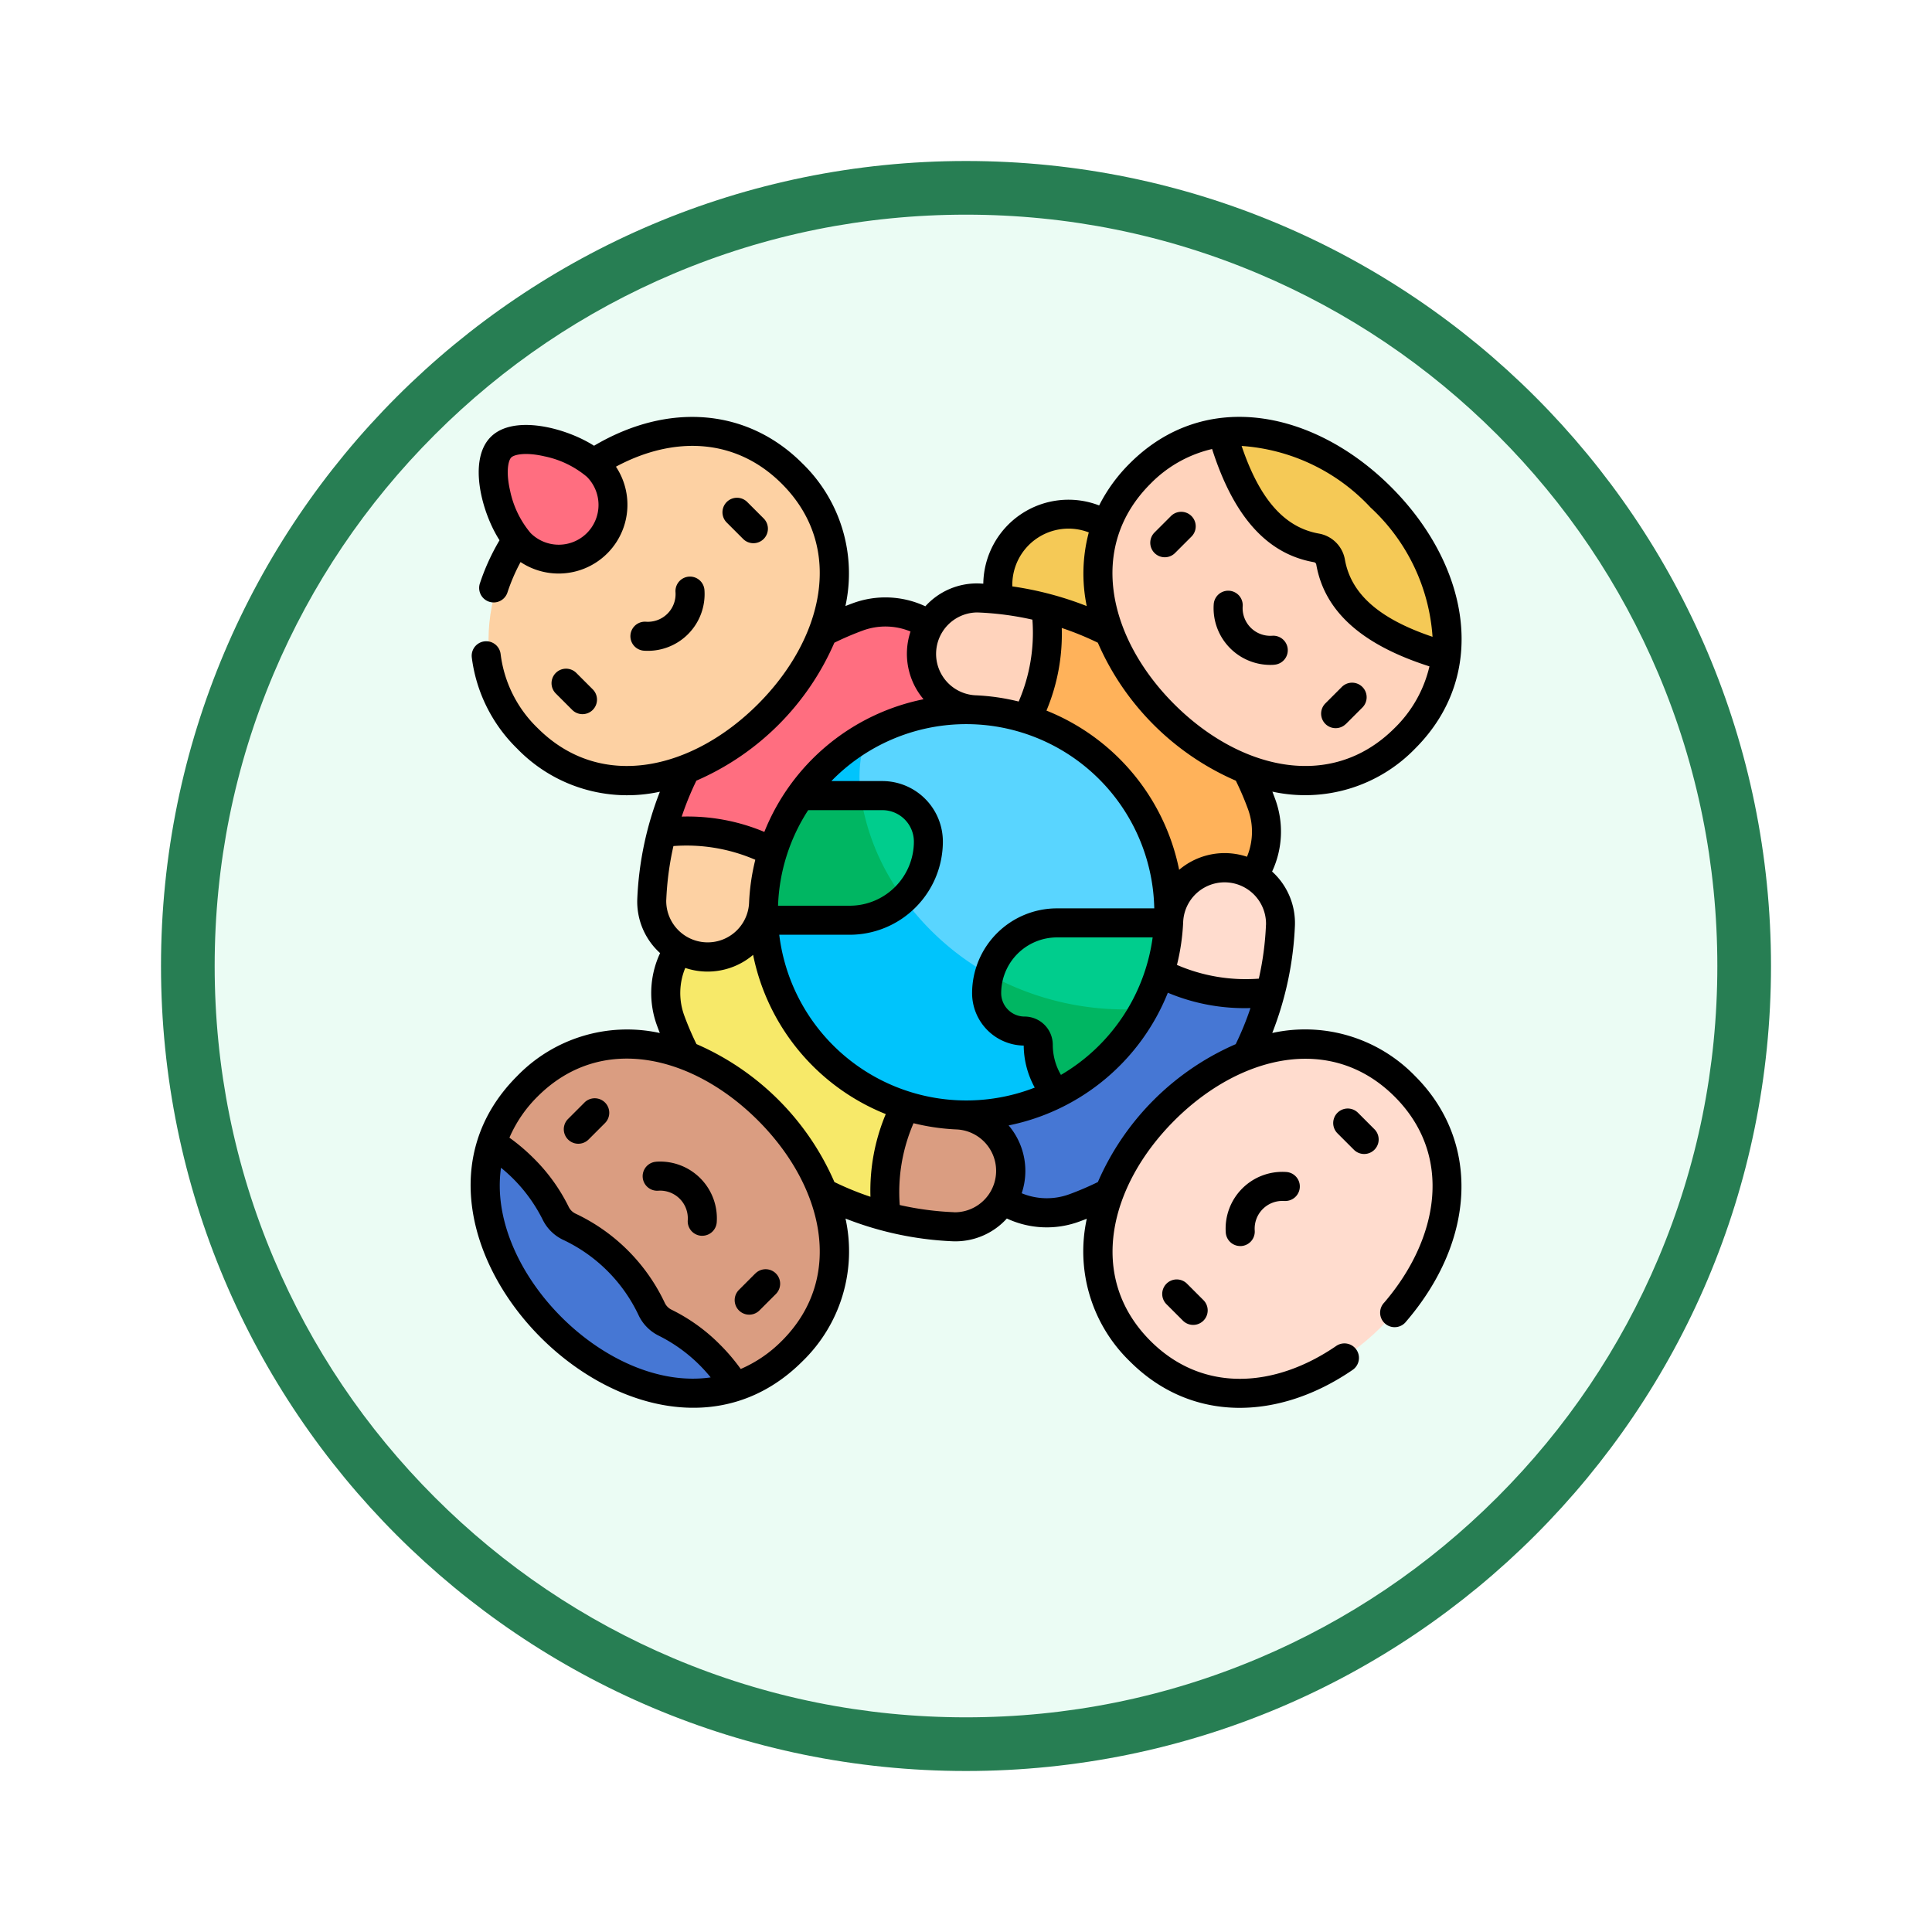 <svg xmlns="http://www.w3.org/2000/svg" xmlns:xlink="http://www.w3.org/1999/xlink" width="108" height="108" viewBox="0 0 108 108">
  <defs>
    <filter id="Trazado_904820" x="0" y="0" width="108" height="108" filterUnits="userSpaceOnUse">
      <feOffset dy="3" input="SourceAlpha"/>
      <feGaussianBlur stdDeviation="3" result="blur"/>
      <feFlood flood-opacity="0.161"/>
      <feComposite operator="in" in2="blur"/>
      <feComposite in="SourceGraphic"/>
    </filter>
  </defs>
  <g id="Grupo_1223777" data-name="Grupo 1223777" transform="translate(-725 -331.12)">
    <g id="Grupo_1223324" data-name="Grupo 1223324" transform="translate(734 337.12)">
      <g id="Grupo_1222626" data-name="Grupo 1222626" transform="translate(0 0)">
        <g id="Grupo_1173585" data-name="Grupo 1173585">
          <g id="Grupo_1173428" data-name="Grupo 1173428">
            <g id="Grupo_1171958" data-name="Grupo 1171958">
              <g id="Grupo_1167341" data-name="Grupo 1167341">
                <g id="Grupo_1166792" data-name="Grupo 1166792">
                  <g transform="matrix(1, 0, 0, 1, -9, -6)" filter="url(#Trazado_904820)">
                    <g id="Trazado_904820-2" data-name="Trazado 904820" transform="translate(9 6)" fill="#ebfcf4">
                      <path d="M 45 88.5 C 39.127 88.5 33.43 87.35 28.068 85.082 C 22.889 82.891 18.236 79.755 14.241 75.759 C 10.245 71.764 7.109 67.112 4.918 61.932 C 2.65 56.57 1.5 50.873 1.5 45 C 1.5 39.127 2.65 33.43 4.918 28.068 C 7.109 22.889 10.245 18.236 14.241 14.241 C 18.236 10.245 22.889 7.109 28.068 4.918 C 33.43 2.65 39.127 1.5 45 1.5 C 50.873 1.5 56.57 2.65 61.932 4.918 C 67.111 7.109 71.764 10.245 75.759 14.241 C 79.755 18.236 82.891 22.889 85.082 28.068 C 87.35 33.43 88.5 39.127 88.5 45 C 88.5 50.873 87.35 56.57 85.082 61.932 C 82.891 67.112 79.755 71.764 75.759 75.759 C 71.764 79.755 67.111 82.891 61.932 85.082 C 56.57 87.35 50.873 88.5 45 88.5 Z" stroke="none"/>
                      <path d="M 45 3 C 39.329 3 33.829 4.11 28.653 6.299 C 23.652 8.415 19.16 11.443 15.302 15.302 C 11.443 19.16 8.415 23.652 6.299 28.653 C 4.11 33.829 3 39.329 3 45 C 3 50.671 4.11 56.171 6.299 61.347 C 8.415 66.348 11.443 70.84 15.302 74.699 C 19.16 78.557 23.652 81.585 28.653 83.701 C 33.829 85.89 39.329 87 45 87 C 50.671 87 56.171 85.89 61.347 83.701 C 66.348 81.585 70.84 78.557 74.698 74.699 C 78.557 70.84 81.585 66.348 83.701 61.347 C 85.89 56.171 87 50.671 87 45 C 87 39.329 85.89 33.829 83.701 28.653 C 81.585 23.652 78.557 19.16 74.698 15.302 C 70.84 11.443 66.348 8.415 61.347 6.299 C 56.171 4.11 50.671 3 45 3 M 45 1.52587890625e-05 C 69.853 1.52587890625e-05 90 20.147 90 45 C 90 69.853 69.853 90 45 90 C 20.147 90 -7.62939453125e-06 69.853 -7.62939453125e-06 45 C -7.62939453125e-06 20.147 20.147 1.52587890625e-05 45 1.52587890625e-05 Z" stroke="none" fill="#277e53"/>
                    </g>
                  </g>
                </g>
              </g>
            </g>
          </g>
        </g>
      </g>
    </g>
    <g id="diversidad_2_" data-name="diversidad (2)" transform="translate(775.184 378.25)">
      <circle id="Elipse_12080" data-name="Elipse 12080" cx="3.953" cy="3.953" r="3.953" transform="matrix(0.16, -0.987, 0.987, 0.16, 5.004, -11.166)" fill="#f5c956"/>
      <path id="Trazado_1176154" data-name="Trazado 1176154" d="M98.727,105.169a17.523,17.523,0,0,0-5.136,11.709,3.128,3.128,0,0,0,6.251.248,46.566,46.566,0,0,1,4.12-6.721c1.989-1.989,6.469-2.983,9.075-2.983l-1.874-2.1a4.511,4.511,0,0,0-6.067-4.232,17.523,17.523,0,0,0-6.37,4.077Z" transform="translate(-107.341 -113.735)" fill="#ff6e80"/>
      <ellipse id="Elipse_12081" data-name="Elipse 12081" cx="10.465" cy="8.578" rx="10.465" ry="8.578" transform="translate(-26.771 -11.923) rotate(-45)" fill="#fdd1a3"/>
      <path id="Trazado_1176155" data-name="Trazado 1176155" d="M247.873,98.726a17.523,17.523,0,0,0-11.709-5.136,3.128,3.128,0,0,0-.248,6.251,46.566,46.566,0,0,1,6.721,4.12c1.989,1.989,2.983,6.469,2.983,9.075l2.1-1.874a4.511,4.511,0,0,0,4.233-6.067A17.523,17.523,0,0,0,247.873,98.726Z" transform="translate(-231.614 -107.292)" fill="#ffb25a"/>
      <ellipse id="Elipse_12082" data-name="Elipse 12082" cx="8.578" cy="10.465" rx="8.578" ry="10.465" transform="translate(7.481 -14.588) rotate(-45)" fill="#ffd3bc"/>
      <path id="Trazado_1176156" data-name="Trazado 1176156" d="M232.985,97.26a3.119,3.119,0,0,0,2.932,2.581,21.657,21.657,0,0,1,2.336,1.223A9.232,9.232,0,0,0,239.9,94.15a17.646,17.646,0,0,0-3.739-.56A3.121,3.121,0,0,0,232.985,97.26Z" transform="translate(-231.614 -107.292)" fill="#ffd3bc"/>
      <path id="Trazado_1176157" data-name="Trazado 1176157" d="M105.17,253.03a17.523,17.523,0,0,0,11.709,5.136,3.128,3.128,0,0,0,.248-6.251,46.565,46.565,0,0,1-6.721-4.12c-1.989-1.989-2.983-6.469-2.983-9.075l-2.1,1.874a4.511,4.511,0,0,0-4.232,6.067A17.524,17.524,0,0,0,105.17,253.03Z" transform="translate(-113.784 -236.723)" fill="#f7e969"/>
      <ellipse id="Elipse_12083" data-name="Elipse 12083" cx="8.578" cy="10.465" rx="8.578" ry="10.465" transform="translate(-26.774 19.66) rotate(-45)" fill="#da9d81"/>
      <path id="Trazado_1176158" data-name="Trazado 1176158" d="M21.517,389.011a9.684,9.684,0,0,0-1.4-1.763,9.284,9.284,0,0,0-2.5-1.806,1.618,1.618,0,0,1-.772-.789,9.189,9.189,0,0,0-1.891-2.68,9.19,9.19,0,0,0-2.68-1.891,1.618,1.618,0,0,1-.789-.772,9.287,9.287,0,0,0-1.806-2.5,9.682,9.682,0,0,0-1.763-1.4c-1.084,3.351.272,7.23,3.321,10.279S18.166,390.1,21.517,389.011Z" transform="translate(-30.609 -358.628)" fill="#4677d4"/>
      <path id="Trazado_1176159" data-name="Trazado 1176159" d="M97.261,221.059a3.119,3.119,0,0,0,2.581-2.932,21.655,21.655,0,0,1,1.223-2.336,9.232,9.232,0,0,0-6.915-1.651,17.649,17.649,0,0,0-.56,3.739A3.121,3.121,0,0,0,97.261,221.059Z" transform="translate(-107.341 -214.737)" fill="#fdd1a3"/>
      <path id="Trazado_1176160" data-name="Trazado 1176160" d="M253.031,247.872a17.523,17.523,0,0,0,5.136-11.709,3.128,3.128,0,0,0-6.251-.248,46.567,46.567,0,0,1-4.12,6.721c-1.989,1.989-6.469,2.983-9.075,2.983l1.874,2.1a4.511,4.511,0,0,0,6.067,4.233A17.523,17.523,0,0,0,253.031,247.872Z" transform="translate(-236.772 -231.565)" fill="#4677d4"/>
      <path id="Trazado_1176161" data-name="Trazado 1176161" d="M221.06,353.185a3.119,3.119,0,0,0-2.932-2.581,21.652,21.652,0,0,1-2.336-1.223,9.232,9.232,0,0,0-1.651,6.915,17.653,17.653,0,0,0,3.739.56A3.121,3.121,0,0,0,221.06,353.185Z" transform="translate(-214.787 -335.413)" fill="#da9d81"/>
      <ellipse id="Elipse_12084" data-name="Elipse 12084" cx="10.465" cy="8.578" rx="10.465" ry="8.578" transform="translate(7.477 22.332) rotate(-45)" fill="#ffdcce"/>
      <path id="Trazado_1176162" data-name="Trazado 1176162" d="M353.186,232.984a3.119,3.119,0,0,0-2.581,2.932,21.663,21.663,0,0,1-1.223,2.336A9.232,9.232,0,0,0,356.3,239.9a17.652,17.652,0,0,0,.56-3.739A3.121,3.121,0,0,0,353.186,232.984Z" transform="translate(-335.462 -231.565)" fill="#ffdcce"/>
      <circle id="Elipse_12085" data-name="Elipse 12085" cx="11.332" cy="11.332" r="11.332" transform="translate(-7.51 -7.462)" fill="#59d5ff"/>
      <path id="Trazado_1176163" data-name="Trazado 1176163" d="M172.6,179.864c-11.8.661-17.622-10.288-15.5-15.283a11.333,11.333,0,1,0,15.5,15.283Z" transform="translate(-158.806 -170.606)" fill="#00c4fc"/>
      <path id="Trazado_1176164" data-name="Trazado 1176164" d="M276.806,261.482h-6.241a3.929,3.929,0,0,0-3.93,3.93,2.118,2.118,0,0,0,2.118,2.118.767.767,0,0,1,.767.767,4.141,4.141,0,0,0,1.031,2.738A11.334,11.334,0,0,0,276.806,261.482Z" transform="translate(-261.667 -257.023)" fill="#00cd8d"/>
      <path id="Trazado_1176165" data-name="Trazado 1176165" d="M270.551,294.847a11.383,11.383,0,0,0,4.908-4.752,15.726,15.726,0,0,1-8.683-1.912,3.929,3.929,0,0,0-.14,1.041,2.118,2.118,0,0,0,2.118,2.118.767.767,0,0,1,.767.767A4.141,4.141,0,0,0,270.551,294.847Z" transform="translate(-261.668 -280.836)" fill="#00b662"/>
      <path id="Trazado_1176166" data-name="Trazado 1176166" d="M388.4,7.605c1.035,3.651,2.639,5.987,5.265,6.451a.969.969,0,0,1,.789.789c.463,2.626,2.8,4.23,6.451,5.265.37-2.995-1-6.243-3.631-8.874s-5.879-4-8.874-3.631Z" transform="translate(-370.257 -30.559)" fill="#f5c956"/>
      <path id="Trazado_1176167" data-name="Trazado 1176167" d="M13.221,17.512a3.035,3.035,0,0,0,4.292-4.292c-1.185-1.185-4.372-2.083-5.373-1.081S12.036,16.326,13.221,17.512Z" transform="translate(-34.319 -34.269)" fill="#ff6e80"/>
      <path id="Trazado_1176168" data-name="Trazado 1176168" d="M157.949,195.712h-4.585a11.28,11.28,0,0,0-2.068,6.527c0,.148,0,.295.009.441h4.818a4.4,4.4,0,0,0,4.4-4.4A2.571,2.571,0,0,0,157.949,195.712Z" transform="translate(-158.806 -198.369)" fill="#00cd8d"/>
      <path id="Trazado_1176169" data-name="Trazado 1176169" d="M156.738,195.712h-3.375a11.28,11.28,0,0,0-2.068,6.527c0,.148,0,.295.009.441h4.818a4.38,4.38,0,0,0,3.021-1.2A12.727,12.727,0,0,1,156.738,195.712Z" transform="translate(-158.806 -198.369)" fill="#00b662"/>
      <path id="Trazado_1176170" data-name="Trazado 1176170" d="M44.925,13.87a.811.811,0,0,0-.111-1.619A1.549,1.549,0,0,1,43.16,10.6a.811.811,0,1,0-1.619-.111,3.172,3.172,0,0,0,3.384,3.384Zm-6.12-6.007a.809.809,0,0,0,.574-.238l.918-.918A.811.811,0,1,0,39.15,5.56l-.918.918a.811.811,0,0,0,.574,1.385ZM16.382,6.84a.811.811,0,0,0,0-1.147l-.918-.918a.811.811,0,1,0-1.147,1.147l.918.918A.811.811,0,0,0,16.382,6.84ZM9.8,11.467a.811.811,0,0,0-.111,1.619A3.172,3.172,0,0,0,13.073,9.7a.811.811,0,0,0-1.619.111A1.549,1.549,0,0,1,9.8,11.467ZM49.606,38.917a.811.811,0,1,0-1.148,1.148l.918.918a.811.811,0,0,0,1.148-1.147ZM48.934,17.18l.918-.918A.811.811,0,0,0,48.7,15.114l-.918.918a.811.811,0,0,0,1.148,1.147ZM10.374,41.654a.811.811,0,1,0,.111,1.619,1.549,1.549,0,0,1,1.654,1.654.811.811,0,0,0,.754.865l.057,0a.812.812,0,0,0,.809-.756,3.172,3.172,0,0,0-3.384-3.384ZM6.828,16.395a.811.811,0,0,0,0-1.147L5.91,14.33a.811.811,0,0,0-1.148,1.148l.918.918a.812.812,0,0,0,1.148,0Zm9.092,31.5L15,48.817a.811.811,0,1,0,1.148,1.148l.918-.918A.811.811,0,0,0,15.919,47.9ZM6.365,38.345l-.918.918A.811.811,0,0,0,6.595,40.41l.918-.918a.811.811,0,0,0-1.148-1.148ZM38.9,48.471a.811.811,0,0,0,0,1.148l.918.918a.811.811,0,1,0,1.148-1.147l-.918-.918A.811.811,0,0,0,38.9,48.471Zm5.914-14.016a18.543,18.543,0,0,0,1.265-5.982,3.879,3.879,0,0,0-1.275-3.041,5.269,5.269,0,0,0,.167-4.067c-.048-.132-.1-.264-.151-.4A8.557,8.557,0,0,0,52.8,18.558c4.228-4.228,2.944-10.334-1.334-14.612S41.079-1.615,36.853,2.611a9.082,9.082,0,0,0-1.717,2.355A4.762,4.762,0,0,0,28.66,9.34l-.2-.011a3.884,3.884,0,0,0-3.04,1.275,5.27,5.27,0,0,0-4.067-.167c-.132.048-.264.1-.4.152a8.558,8.558,0,0,0-2.412-7.978C15.47-.464,11.047-.821,6.9,1.63,5.361.642,2.412-.15,1.125,1.138s-.5,4.236.492,5.774a12.265,12.265,0,0,0-1.1,2.419.811.811,0,0,0,1.543.5,10.424,10.424,0,0,1,.733-1.7A3.846,3.846,0,0,0,8.125,2.8c3.215-1.729,6.692-1.625,9.273.956,3.581,3.581,2.281,8.7-1.334,12.318S7.328,20.993,3.746,17.411a6.928,6.928,0,0,1-2.068-4.138.811.811,0,0,0-1.611.194A8.628,8.628,0,0,0,2.6,18.558a8.558,8.558,0,0,0,7.982,2.411,18.542,18.542,0,0,0-1.264,5.982,3.879,3.879,0,0,0,1.275,3.04,5.27,5.27,0,0,0-.167,4.067q.073.2.151.4A8.558,8.558,0,0,0,2.6,36.866c-8.868,8.868,7.09,24.8,15.947,15.947a8.558,8.558,0,0,0,2.411-7.982A18.536,18.536,0,0,0,26.938,46.1a3.879,3.879,0,0,0,3.039-1.273,5.271,5.271,0,0,0,4.068.165q.2-.073.4-.151a8.558,8.558,0,0,0,2.412,7.977c3.454,3.454,8.326,3.3,12.45.471a.811.811,0,1,0-.918-1.338c-3.4,2.335-7.444,2.659-10.384-.281-3.581-3.581-2.281-8.7,1.334-12.318s8.737-4.914,12.318-1.334c3.306,3.306,2.456,7.963-.588,11.512A.811.811,0,1,0,52.3,50.582c3.927-4.578,4.129-10.09.5-13.716a8.558,8.558,0,0,0-7.983-2.411ZM6.5,6.511a2.226,2.226,0,0,1-3.145,0A5.358,5.358,0,0,1,2.209,4.146c-.248-1.072-.1-1.7.063-1.861s.789-.311,1.861-.063A5.361,5.361,0,0,1,6.5,3.366,2.226,2.226,0,0,1,6.5,6.511Zm43.82-1.418a10.838,10.838,0,0,1,3.453,7.217c-2.993-1.009-4.56-2.4-4.9-4.323A1.79,1.79,0,0,0,47.424,6.54C45.5,6.2,44.111,4.634,43.1,1.641A10.841,10.841,0,0,1,50.318,5.093ZM38,3.759A7.046,7.046,0,0,1,41.45,1.812c1.212,3.792,3.078,5.866,5.692,6.327a.158.158,0,0,1,.131.131c.461,2.614,2.534,4.481,6.327,5.693a7.047,7.047,0,0,1-1.948,3.448c-3.581,3.581-8.7,2.281-12.318-1.334S34.421,7.339,38,3.759Zm4.774,16.588a16.655,16.655,0,0,1,.676,1.578,3.665,3.665,0,0,1-.05,2.68,3.928,3.928,0,0,0-3.792.73,12.187,12.187,0,0,0-7.417-8.9,11.065,11.065,0,0,0,.855-4.619,16.651,16.651,0,0,1,2.017.824,14.861,14.861,0,0,0,7.711,7.712ZM34.556,6.479a8.963,8.963,0,0,0-.114,4.113,18.6,18.6,0,0,0-4.159-1.1,3.142,3.142,0,0,1,4.273-3.018Zm-6.162,4.472a16.806,16.806,0,0,1,3.011.4,9.69,9.69,0,0,1-.767,4.577,12.132,12.132,0,0,0-2.424-.349,2.317,2.317,0,0,1,.18-4.63Zm-15.772,9.4a14.861,14.861,0,0,0,7.712-7.711,16.673,16.673,0,0,1,1.578-.676,3.665,3.665,0,0,1,2.68.05A3.933,3.933,0,0,0,25.32,15.8a12.187,12.187,0,0,0-8.9,7.416,11.069,11.069,0,0,0-4.619-.855A16.64,16.64,0,0,1,12.623,20.348ZM23.02,22a1.762,1.762,0,0,1,1.76,1.76A3.589,3.589,0,0,1,21.2,27.342H17.186A10.454,10.454,0,0,1,18.871,22ZM10.938,27.018a16.8,16.8,0,0,1,.4-3.011,9.69,9.69,0,0,1,4.577.767,12.129,12.129,0,0,0-.349,2.424,2.317,2.317,0,0,1-4.63-.18ZM1.7,41.991a8.776,8.776,0,0,1,2.323,2.888,2.437,2.437,0,0,0,1.185,1.157A8.815,8.815,0,0,1,9.375,50.2a2.437,2.437,0,0,0,1.157,1.185,8.773,8.773,0,0,1,2.888,2.324C7.618,54.55.866,47.769,1.7,41.991Zm15.7,9.674a7.3,7.3,0,0,1-2.3,1.574,10.712,10.712,0,0,0-1.146-1.35,10.057,10.057,0,0,0-2.718-1.962.81.81,0,0,1-.386-.393,10.431,10.431,0,0,0-4.975-4.975.811.811,0,0,1-.393-.386,10.057,10.057,0,0,0-1.962-2.718,10.719,10.719,0,0,0-1.35-1.146,7.3,7.3,0,0,1,1.574-2.3c3.582-3.582,8.7-2.28,12.318,1.334S20.978,48.086,17.4,51.666Zm4.954-8.052a16.644,16.644,0,0,1-2.017-.824,14.861,14.861,0,0,0-7.711-7.712,16.685,16.685,0,0,1-.676-1.578A3.665,3.665,0,0,1,12,30.82a3.928,3.928,0,0,0,3.792-.73,12.188,12.188,0,0,0,7.416,8.9A11.067,11.067,0,0,0,22.352,43.613ZM27,44.474a16.807,16.807,0,0,1-3.011-.4A9.689,9.689,0,0,1,24.76,39.5a12.123,12.123,0,0,0,2.424.349,2.317,2.317,0,0,1-.18,4.63ZM17.254,28.965H21.2A5.214,5.214,0,0,0,26.4,23.757a3.386,3.386,0,0,0-3.383-3.383H20.168A10.515,10.515,0,0,1,38.217,27.49H32.775a4.746,4.746,0,0,0-4.741,4.741,2.933,2.933,0,0,0,2.885,2.929,4.96,4.96,0,0,0,.617,2.349,10.533,10.533,0,0,1-14.282-8.544Zm20.873.148A10.542,10.542,0,0,1,33,36.8a3.341,3.341,0,0,1-.456-1.684,1.58,1.58,0,0,0-1.578-1.578,1.308,1.308,0,0,1-1.306-1.306,3.122,3.122,0,0,1,3.118-3.118Zm4.65,5.965a14.86,14.86,0,0,0-7.712,7.711,16.647,16.647,0,0,1-1.578.676,3.665,3.665,0,0,1-2.68-.05,3.927,3.927,0,0,0-.731-3.792,12.188,12.188,0,0,0,8.9-7.416,11.074,11.074,0,0,0,4.619.856,16.676,16.676,0,0,1-.824,2.016Zm1.685-6.67a16.807,16.807,0,0,1-.4,3.011,9.69,9.69,0,0,1-4.577-.767,12.127,12.127,0,0,0,.349-2.424,2.317,2.317,0,0,1,4.63.18Zm1.025,15.438a.811.811,0,1,0,.111-1.619,3.172,3.172,0,0,0-3.384,3.384.811.811,0,0,0,.809.756l.056,0a.811.811,0,0,0,.754-.865,1.549,1.549,0,0,1,1.654-1.654Z" transform="translate(-23.877 -23.842)"/>
    </g>
  </g>
</svg>
